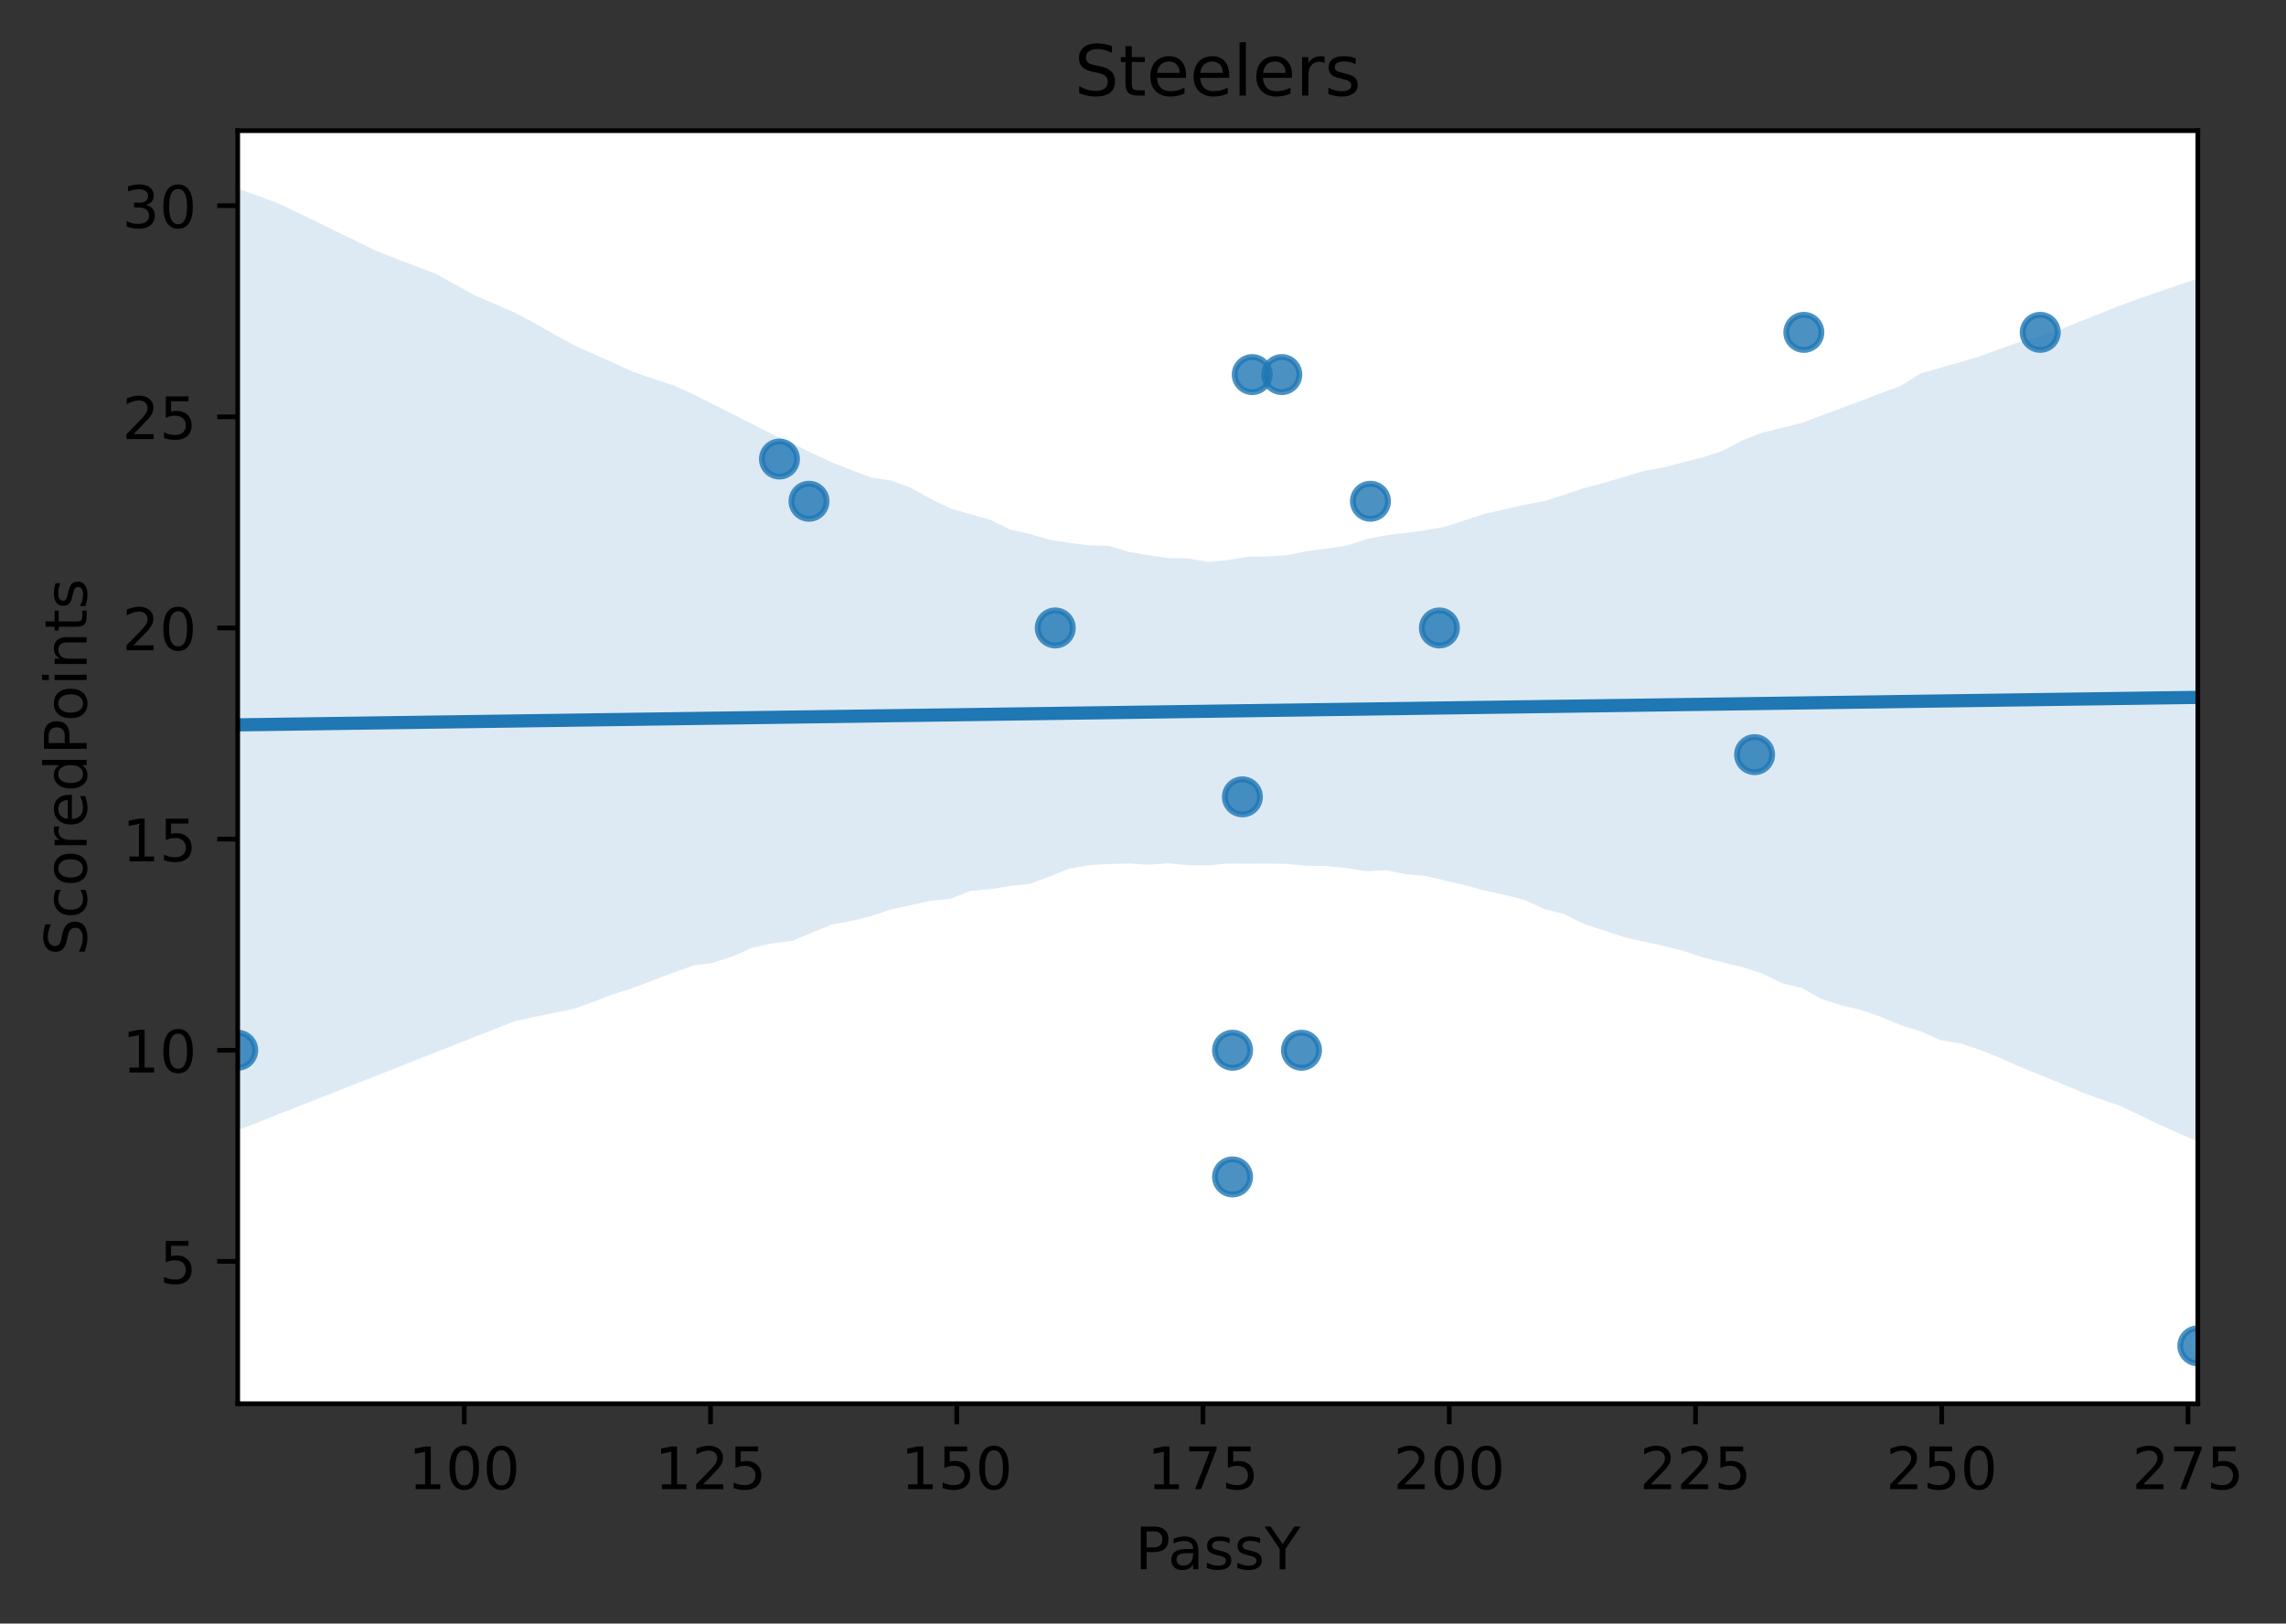 <?xml version="1.0" encoding="utf-8" standalone="no"?>
<!DOCTYPE svg PUBLIC "-//W3C//DTD SVG 1.1//EN"
  "http://www.w3.org/Graphics/SVG/1.1/DTD/svg11.dtd">
<!-- Created with matplotlib (https://matplotlib.org/) -->
<svg height="277.314pt" version="1.1" viewBox="0 0 390.464 277.314" width="390.464pt" xmlns="http://www.w3.org/2000/svg" xmlns:xlink="http://www.w3.org/1999/xlink">
 <rect x="0" y="0" width="390.464" height="277.314" fill="#333333" stroke="none"/>
 <defs>
  <style type="text/css">
*{stroke-linecap:butt;stroke-linejoin:round;}
  </style>
 </defs>
 <g id="figure_1">
  <g id="patch_1">
   <path d="M 0 277.314 
L 390.464 277.314 
L 390.464 0 
L 0 0 
z
" style="fill:none;"/>
  </g>
  <g id="axes_1">
   <g id="patch_2">
    <path d="M 40.603 239.758 
L 375.403 239.758 
L 375.403 22.318 
L 40.603 22.318 
z
" style="fill:#ffffff;"/>
   </g>
   <g id="PathCollection_1">
    <defs>
     <path d="M 0 3 
C 0.796 3 1.559 2.684 2.121 2.121 
C 2.684 1.559 3 0.796 3 0 
C 3 -0.796 2.684 -1.559 2.121 -2.121 
C 1.559 -2.684 0.796 -3 0 -3 
C -0.796 -3 -1.559 -2.684 -2.121 -2.121 
C -2.684 -1.559 -3 -0.796 -3 0 
C -3 0.796 -2.684 1.559 -2.121 2.121 
C -1.559 2.684 -0.796 3 0 3 
z
" id="m092e4cfb86" style="stroke:#1f77b4;stroke-opacity:0.8;"/>
    </defs>
    <g clip-path="url(#p4e1b4926cb)">
     <use style="fill:#1f77b4;fill-opacity:0.8;stroke:#1f77b4;stroke-opacity:0.8;" x="375.403" xlink:href="#m092e4cfb86" y="229.874"/>
     <use style="fill:#1f77b4;fill-opacity:0.8;stroke:#1f77b4;stroke-opacity:0.8;" x="213.892" xlink:href="#m092e4cfb86" y="63.979"/>
     <use style="fill:#1f77b4;fill-opacity:0.8;stroke:#1f77b4;stroke-opacity:0.8;" x="180.243" xlink:href="#m092e4cfb86" y="107.256"/>
     <use style="fill:#1f77b4;fill-opacity:0.8;stroke:#1f77b4;stroke-opacity:0.8;" x="348.485" xlink:href="#m092e4cfb86" y="56.766"/>
     <use style="fill:#1f77b4;fill-opacity:0.8;stroke:#1f77b4;stroke-opacity:0.8;" x="234.081" xlink:href="#m092e4cfb86" y="85.618"/>
     <use style="fill:#1f77b4;fill-opacity:0.8;stroke:#1f77b4;stroke-opacity:0.8;" x="133.136" xlink:href="#m092e4cfb86" y="78.405"/>
     <use style="fill:#1f77b4;fill-opacity:0.8;stroke:#1f77b4;stroke-opacity:0.8;" x="308.107" xlink:href="#m092e4cfb86" y="56.766"/>
     <use style="fill:#1f77b4;fill-opacity:0.8;stroke:#1f77b4;stroke-opacity:0.8;" x="218.939" xlink:href="#m092e4cfb86" y="63.979"/>
     <use style="fill:#1f77b4;fill-opacity:0.8;stroke:#1f77b4;stroke-opacity:0.8;" x="299.695" xlink:href="#m092e4cfb86" y="128.895"/>
     <use style="fill:#1f77b4;fill-opacity:0.8;stroke:#1f77b4;stroke-opacity:0.8;" x="210.527" xlink:href="#m092e4cfb86" y="201.023"/>
     <use style="fill:#1f77b4;fill-opacity:0.8;stroke:#1f77b4;stroke-opacity:0.8;" x="212.209" xlink:href="#m092e4cfb86" y="136.108"/>
     <use style="fill:#1f77b4;fill-opacity:0.8;stroke:#1f77b4;stroke-opacity:0.8;" x="245.857" xlink:href="#m092e4cfb86" y="107.256"/>
     <use style="fill:#1f77b4;fill-opacity:0.8;stroke:#1f77b4;stroke-opacity:0.8;" x="138.183" xlink:href="#m092e4cfb86" y="85.618"/>
     <use style="fill:#1f77b4;fill-opacity:0.8;stroke:#1f77b4;stroke-opacity:0.8;" x="210.527" xlink:href="#m092e4cfb86" y="179.385"/>
     <use style="fill:#1f77b4;fill-opacity:0.8;stroke:#1f77b4;stroke-opacity:0.8;" x="222.304" xlink:href="#m092e4cfb86" y="179.385"/>
     <use style="fill:#1f77b4;fill-opacity:0.8;stroke:#1f77b4;stroke-opacity:0.8;" x="40.603" xlink:href="#m092e4cfb86" y="179.385"/>
    </g>
   </g>
   <g id="PolyCollection_1">
    <path clip-path="url(#p4e1b4926cb)" d="M 40.603 32.202 
L 40.603 193.044 
L 43.985 191.753 
L 47.367 190.388 
L 50.749 189.061 
L 54.13 187.731 
L 57.512 186.399 
L 60.894 185.066 
L 64.276 183.733 
L 67.658 182.4 
L 71.039 181.067 
L 74.421 179.734 
L 77.803 178.402 
L 81.185 177.069 
L 84.567 175.736 
L 87.949 174.403 
L 91.33 173.687 
L 94.712 172.987 
L 98.094 172.286 
L 101.476 171.061 
L 104.858 169.782 
L 108.239 168.7 
L 111.621 167.415 
L 115.003 166.131 
L 118.385 164.916 
L 121.767 164.448 
L 125.149 163.351 
L 128.53 161.836 
L 131.912 161.138 
L 135.294 160.707 
L 138.676 159.31 
L 142.058 157.912 
L 145.439 157.31 
L 148.821 156.466 
L 152.203 155.314 
L 155.585 154.591 
L 158.967 153.855 
L 162.349 153.521 
L 165.73 152.165 
L 169.112 151.87 
L 172.494 151.341 
L 175.876 150.965 
L 179.258 149.718 
L 182.639 148.355 
L 186.021 147.764 
L 189.403 147.589 
L 192.785 147.481 
L 196.167 147.7 
L 199.549 147.446 
L 202.93 147.766 
L 206.312 147.819 
L 209.694 147.496 
L 213.076 147.513 
L 216.458 147.497 
L 219.839 147.561 
L 223.221 147.868 
L 226.603 147.925 
L 229.985 148.272 
L 233.367 148.796 
L 236.749 148.645 
L 240.13 149.325 
L 243.512 149.617 
L 246.894 150.421 
L 250.276 151.228 
L 253.658 152.123 
L 257.039 152.855 
L 260.421 153.718 
L 263.803 155.286 
L 267.185 156.129 
L 270.567 157.803 
L 273.949 158.925 
L 277.33 160.036 
L 280.712 160.827 
L 284.094 161.558 
L 287.476 162.412 
L 290.858 163.536 
L 294.239 164.378 
L 297.621 165.187 
L 301.003 166.288 
L 304.385 167.941 
L 307.767 168.762 
L 311.149 170.644 
L 314.53 171.711 
L 317.912 172.511 
L 321.294 173.699 
L 324.676 175.101 
L 328.058 176.145 
L 331.439 177.654 
L 334.821 178.212 
L 338.203 179.339 
L 341.585 180.684 
L 344.967 182.201 
L 348.349 183.563 
L 351.73 184.935 
L 355.112 186.359 
L 358.494 187.654 
L 361.876 188.783 
L 365.258 190.36 
L 368.639 192.011 
L 372.021 193.52 
L 375.403 194.958 
L 375.403 47.576 
L 375.403 47.576 
L 372.021 48.727 
L 368.639 49.883 
L 365.258 51.045 
L 361.876 52.293 
L 358.494 53.636 
L 355.112 54.974 
L 351.73 56.353 
L 348.349 57.471 
L 344.967 58.401 
L 341.585 59.588 
L 338.203 60.857 
L 334.821 61.861 
L 331.439 62.819 
L 328.058 63.778 
L 324.676 65.896 
L 321.294 67.158 
L 317.912 68.439 
L 314.53 69.711 
L 311.149 70.968 
L 307.767 72.224 
L 304.385 73.059 
L 301.003 73.919 
L 297.621 75.206 
L 294.239 77.004 
L 290.858 78.107 
L 287.476 78.976 
L 284.094 79.854 
L 280.712 80.452 
L 277.33 81.48 
L 273.949 82.478 
L 270.567 83.351 
L 267.185 84.511 
L 263.803 85.574 
L 260.421 86.214 
L 257.039 86.989 
L 253.658 87.741 
L 250.276 88.843 
L 246.894 89.95 
L 243.512 90.573 
L 240.13 91.034 
L 236.749 91.427 
L 233.367 92.094 
L 229.985 93.189 
L 226.603 93.705 
L 223.221 94.154 
L 219.839 94.818 
L 216.458 95.04 
L 213.076 95.103 
L 209.694 95.67 
L 206.312 95.97 
L 202.93 95.382 
L 199.549 95.323 
L 196.167 94.837 
L 192.785 94.255 
L 189.403 93.233 
L 186.021 93.139 
L 182.639 92.735 
L 179.258 92.193 
L 175.876 91.19 
L 172.494 90.434 
L 169.112 88.766 
L 165.73 87.822 
L 162.349 86.863 
L 158.967 85.194 
L 155.585 83.315 
L 152.203 82.08 
L 148.821 81.559 
L 145.439 80.285 
L 142.058 78.957 
L 138.676 77.39 
L 135.294 75.716 
L 131.912 74.176 
L 128.53 72.458 
L 125.149 70.746 
L 121.767 69.046 
L 118.385 67.332 
L 115.003 65.799 
L 111.621 64.714 
L 108.239 63.542 
L 104.858 62.024 
L 101.476 60.508 
L 98.094 58.991 
L 94.712 57.133 
L 91.33 55.217 
L 87.949 53.411 
L 84.567 51.946 
L 81.185 50.481 
L 77.803 48.623 
L 74.421 46.759 
L 71.039 45.478 
L 67.658 44.199 
L 64.276 42.855 
L 60.894 41.205 
L 57.512 39.555 
L 54.13 37.905 
L 50.749 36.259 
L 47.367 34.675 
L 43.985 33.435 
L 40.603 32.202 
z
" style="fill:#1f77b4;fill-opacity:0.15;"/>
   </g>
   <g id="matplotlib.axis_1">
    <g id="xtick_1">
     <g id="line2d_1">
      <defs>
       <path d="M 0 0 
L 0 3.5 
" id="m0e05274576" style="stroke:#000000;stroke-width:0.8;"/>
      </defs>
      <g>
       <use style="stroke:#000000;stroke-width:0.8;" x="79.299" xlink:href="#m0e05274576" y="239.758"/>
      </g>
     </g>
     <g id="text_1">
      <!-- 100 -->
      <defs>
       <path d="M 12.406 8.297 
L 28.516 8.297 
L 28.516 63.922 
L 10.984 60.406 
L 10.984 69.391 
L 28.422 72.906 
L 38.281 72.906 
L 38.281 8.297 
L 54.391 8.297 
L 54.391 0 
L 12.406 0 
z
" id="DejaVuSans-49"/>
       <path d="M 31.781 66.406 
Q 24.172 66.406 20.328 58.906 
Q 16.5 51.422 16.5 36.375 
Q 16.5 21.391 20.328 13.891 
Q 24.172 6.391 31.781 6.391 
Q 39.453 6.391 43.281 13.891 
Q 47.125 21.391 47.125 36.375 
Q 47.125 51.422 43.281 58.906 
Q 39.453 66.406 31.781 66.406 
z
M 31.781 74.219 
Q 44.047 74.219 50.516 64.516 
Q 56.984 54.828 56.984 36.375 
Q 56.984 17.969 50.516 8.266 
Q 44.047 -1.422 31.781 -1.422 
Q 19.531 -1.422 13.062 8.266 
Q 6.594 17.969 6.594 36.375 
Q 6.594 54.828 13.062 64.516 
Q 19.531 74.219 31.781 74.219 
z
" id="DejaVuSans-48"/>
      </defs>
      <g transform="translate(69.755 254.357)scale(0.1 -0.1)">
       <use xlink:href="#DejaVuSans-49"/>
       <use x="63.623" xlink:href="#DejaVuSans-48"/>
       <use x="127.246" xlink:href="#DejaVuSans-48"/>
      </g>
     </g>
    </g>
    <g id="xtick_2">
     <g id="line2d_2">
      <g>
       <use style="stroke:#000000;stroke-width:0.8;" x="121.359" xlink:href="#m0e05274576" y="239.758"/>
      </g>
     </g>
     <g id="text_2">
      <!-- 125 -->
      <defs>
       <path d="M 19.188 8.297 
L 53.609 8.297 
L 53.609 0 
L 7.328 0 
L 7.328 8.297 
Q 12.938 14.109 22.625 23.891 
Q 32.328 33.688 34.812 36.531 
Q 39.547 41.844 41.422 45.531 
Q 43.312 49.219 43.312 52.781 
Q 43.312 58.594 39.234 62.25 
Q 35.156 65.922 28.609 65.922 
Q 23.969 65.922 18.812 64.312 
Q 13.672 62.703 7.812 59.422 
L 7.812 69.391 
Q 13.766 71.781 18.938 73 
Q 24.125 74.219 28.422 74.219 
Q 39.75 74.219 46.484 68.547 
Q 53.219 62.891 53.219 53.422 
Q 53.219 48.922 51.531 44.891 
Q 49.859 40.875 45.406 35.406 
Q 44.188 33.984 37.641 27.219 
Q 31.109 20.453 19.188 8.297 
z
" id="DejaVuSans-50"/>
       <path d="M 10.797 72.906 
L 49.516 72.906 
L 49.516 64.594 
L 19.828 64.594 
L 19.828 46.734 
Q 21.969 47.469 24.109 47.828 
Q 26.266 48.188 28.422 48.188 
Q 40.625 48.188 47.75 41.5 
Q 54.891 34.812 54.891 23.391 
Q 54.891 11.625 47.562 5.094 
Q 40.234 -1.422 26.906 -1.422 
Q 22.312 -1.422 17.547 -0.641 
Q 12.797 0.141 7.719 1.703 
L 7.719 11.625 
Q 12.109 9.234 16.797 8.062 
Q 21.484 6.891 26.703 6.891 
Q 35.156 6.891 40.078 11.328 
Q 45.016 15.766 45.016 23.391 
Q 45.016 31 40.078 35.438 
Q 35.156 39.891 26.703 39.891 
Q 22.75 39.891 18.812 39.016 
Q 14.891 38.141 10.797 36.281 
z
" id="DejaVuSans-53"/>
      </defs>
      <g transform="translate(111.815 254.357)scale(0.1 -0.1)">
       <use xlink:href="#DejaVuSans-49"/>
       <use x="63.623" xlink:href="#DejaVuSans-50"/>
       <use x="127.246" xlink:href="#DejaVuSans-53"/>
      </g>
     </g>
    </g>
    <g id="xtick_3">
     <g id="line2d_3">
      <g>
       <use style="stroke:#000000;stroke-width:0.8;" x="163.419" xlink:href="#m0e05274576" y="239.758"/>
      </g>
     </g>
     <g id="text_3">
      <!-- 150 -->
      <g transform="translate(153.875 254.357)scale(0.1 -0.1)">
       <use xlink:href="#DejaVuSans-49"/>
       <use x="63.623" xlink:href="#DejaVuSans-53"/>
       <use x="127.246" xlink:href="#DejaVuSans-48"/>
      </g>
     </g>
    </g>
    <g id="xtick_4">
     <g id="line2d_4">
      <g>
       <use style="stroke:#000000;stroke-width:0.8;" x="205.48" xlink:href="#m0e05274576" y="239.758"/>
      </g>
     </g>
     <g id="text_4">
      <!-- 175 -->
      <defs>
       <path d="M 8.203 72.906 
L 55.078 72.906 
L 55.078 68.703 
L 28.609 0 
L 18.312 0 
L 43.219 64.594 
L 8.203 64.594 
z
" id="DejaVuSans-55"/>
      </defs>
      <g transform="translate(195.936 254.357)scale(0.1 -0.1)">
       <use xlink:href="#DejaVuSans-49"/>
       <use x="63.623" xlink:href="#DejaVuSans-55"/>
       <use x="127.246" xlink:href="#DejaVuSans-53"/>
      </g>
     </g>
    </g>
    <g id="xtick_5">
     <g id="line2d_5">
      <g>
       <use style="stroke:#000000;stroke-width:0.8;" x="247.54" xlink:href="#m0e05274576" y="239.758"/>
      </g>
     </g>
     <g id="text_5">
      <!-- 200 -->
      <g transform="translate(237.996 254.357)scale(0.1 -0.1)">
       <use xlink:href="#DejaVuSans-50"/>
       <use x="63.623" xlink:href="#DejaVuSans-48"/>
       <use x="127.246" xlink:href="#DejaVuSans-48"/>
      </g>
     </g>
    </g>
    <g id="xtick_6">
     <g id="line2d_6">
      <g>
       <use style="stroke:#000000;stroke-width:0.8;" x="289.6" xlink:href="#m0e05274576" y="239.758"/>
      </g>
     </g>
     <g id="text_6">
      <!-- 225 -->
      <g transform="translate(280.056 254.357)scale(0.1 -0.1)">
       <use xlink:href="#DejaVuSans-50"/>
       <use x="63.623" xlink:href="#DejaVuSans-50"/>
       <use x="127.246" xlink:href="#DejaVuSans-53"/>
      </g>
     </g>
    </g>
    <g id="xtick_7">
     <g id="line2d_7">
      <g>
       <use style="stroke:#000000;stroke-width:0.8;" x="331.66" xlink:href="#m0e05274576" y="239.758"/>
      </g>
     </g>
     <g id="text_7">
      <!-- 250 -->
      <g transform="translate(322.117 254.357)scale(0.1 -0.1)">
       <use xlink:href="#DejaVuSans-50"/>
       <use x="63.623" xlink:href="#DejaVuSans-53"/>
       <use x="127.246" xlink:href="#DejaVuSans-48"/>
      </g>
     </g>
    </g>
    <g id="xtick_8">
     <g id="line2d_8">
      <g>
       <use style="stroke:#000000;stroke-width:0.8;" x="373.721" xlink:href="#m0e05274576" y="239.758"/>
      </g>
     </g>
     <g id="text_8">
      <!-- 275 -->
      <g transform="translate(364.177 254.357)scale(0.1 -0.1)">
       <use xlink:href="#DejaVuSans-50"/>
       <use x="63.623" xlink:href="#DejaVuSans-55"/>
       <use x="127.246" xlink:href="#DejaVuSans-53"/>
      </g>
     </g>
    </g>
    <g id="text_9">
     <!-- PassY -->
     <defs>
      <path d="M 19.672 64.797 
L 19.672 37.406 
L 32.078 37.406 
Q 38.969 37.406 42.719 40.969 
Q 46.484 44.531 46.484 51.125 
Q 46.484 57.672 42.719 61.234 
Q 38.969 64.797 32.078 64.797 
z
M 9.812 72.906 
L 32.078 72.906 
Q 44.344 72.906 50.609 67.359 
Q 56.891 61.812 56.891 51.125 
Q 56.891 40.328 50.609 34.812 
Q 44.344 29.297 32.078 29.297 
L 19.672 29.297 
L 19.672 0 
L 9.812 0 
z
" id="DejaVuSans-80"/>
      <path d="M 34.281 27.484 
Q 23.391 27.484 19.188 25 
Q 14.984 22.516 14.984 16.5 
Q 14.984 11.719 18.141 8.906 
Q 21.297 6.109 26.703 6.109 
Q 34.188 6.109 38.703 11.406 
Q 43.219 16.703 43.219 25.484 
L 43.219 27.484 
z
M 52.203 31.203 
L 52.203 0 
L 43.219 0 
L 43.219 8.297 
Q 40.141 3.328 35.547 0.953 
Q 30.953 -1.422 24.312 -1.422 
Q 15.922 -1.422 10.953 3.297 
Q 6 8.016 6 15.922 
Q 6 25.141 12.172 29.828 
Q 18.359 34.516 30.609 34.516 
L 43.219 34.516 
L 43.219 35.406 
Q 43.219 41.609 39.141 45 
Q 35.062 48.391 27.688 48.391 
Q 23 48.391 18.547 47.266 
Q 14.109 46.141 10.016 43.891 
L 10.016 52.203 
Q 14.938 54.109 19.578 55.047 
Q 24.219 56 28.609 56 
Q 40.484 56 46.344 49.844 
Q 52.203 43.703 52.203 31.203 
z
" id="DejaVuSans-97"/>
      <path d="M 44.281 53.078 
L 44.281 44.578 
Q 40.484 46.531 36.375 47.5 
Q 32.281 48.484 27.875 48.484 
Q 21.188 48.484 17.844 46.438 
Q 14.5 44.391 14.5 40.281 
Q 14.5 37.156 16.891 35.375 
Q 19.281 33.594 26.516 31.984 
L 29.594 31.297 
Q 39.156 29.25 43.188 25.516 
Q 47.219 21.781 47.219 15.094 
Q 47.219 7.469 41.188 3.016 
Q 35.156 -1.422 24.609 -1.422 
Q 20.219 -1.422 15.453 -0.562 
Q 10.688 0.297 5.422 2 
L 5.422 11.281 
Q 10.406 8.688 15.234 7.391 
Q 20.062 6.109 24.812 6.109 
Q 31.156 6.109 34.562 8.281 
Q 37.984 10.453 37.984 14.406 
Q 37.984 18.062 35.516 20.016 
Q 33.062 21.969 24.703 23.781 
L 21.578 24.516 
Q 13.234 26.266 9.516 29.906 
Q 5.812 33.547 5.812 39.891 
Q 5.812 47.609 11.281 51.797 
Q 16.75 56 26.812 56 
Q 31.781 56 36.172 55.266 
Q 40.578 54.547 44.281 53.078 
z
" id="DejaVuSans-115"/>
      <path d="M -0.203 72.906 
L 10.406 72.906 
L 30.609 42.922 
L 50.688 72.906 
L 61.281 72.906 
L 35.5 34.719 
L 35.5 0 
L 25.594 0 
L 25.594 34.719 
z
" id="DejaVuSans-89"/>
     </defs>
     <g transform="translate(193.886 268.035)scale(0.1 -0.1)">
      <use xlink:href="#DejaVuSans-80"/>
      <use x="55.803" xlink:href="#DejaVuSans-97"/>
      <use x="117.082" xlink:href="#DejaVuSans-115"/>
      <use x="169.182" xlink:href="#DejaVuSans-115"/>
      <use x="221.281" xlink:href="#DejaVuSans-89"/>
     </g>
    </g>
   </g>
   <g id="matplotlib.axis_2">
    <g id="ytick_1">
     <g id="line2d_9">
      <defs>
       <path d="M 0 0 
L -3.5 0 
" id="m3a8e73b8ea" style="stroke:#000000;stroke-width:0.8;"/>
      </defs>
      <g>
       <use style="stroke:#000000;stroke-width:0.8;" x="40.603" xlink:href="#m3a8e73b8ea" y="215.449"/>
      </g>
     </g>
     <g id="text_10">
      <!-- 5 -->
      <g transform="translate(27.241 219.248)scale(0.1 -0.1)">
       <use xlink:href="#DejaVuSans-53"/>
      </g>
     </g>
    </g>
    <g id="ytick_2">
     <g id="line2d_10">
      <g>
       <use style="stroke:#000000;stroke-width:0.8;" x="40.603" xlink:href="#m3a8e73b8ea" y="179.385"/>
      </g>
     </g>
     <g id="text_11">
      <!-- 10 -->
      <g transform="translate(20.878 183.184)scale(0.1 -0.1)">
       <use xlink:href="#DejaVuSans-49"/>
       <use x="63.623" xlink:href="#DejaVuSans-48"/>
      </g>
     </g>
    </g>
    <g id="ytick_3">
     <g id="line2d_11">
      <g>
       <use style="stroke:#000000;stroke-width:0.8;" x="40.603" xlink:href="#m3a8e73b8ea" y="143.32"/>
      </g>
     </g>
     <g id="text_12">
      <!-- 15 -->
      <g transform="translate(20.878 147.12)scale(0.1 -0.1)">
       <use xlink:href="#DejaVuSans-49"/>
       <use x="63.623" xlink:href="#DejaVuSans-53"/>
      </g>
     </g>
    </g>
    <g id="ytick_4">
     <g id="line2d_12">
      <g>
       <use style="stroke:#000000;stroke-width:0.8;" x="40.603" xlink:href="#m3a8e73b8ea" y="107.256"/>
      </g>
     </g>
     <g id="text_13">
      <!-- 20 -->
      <g transform="translate(20.878 111.055)scale(0.1 -0.1)">
       <use xlink:href="#DejaVuSans-50"/>
       <use x="63.623" xlink:href="#DejaVuSans-48"/>
      </g>
     </g>
    </g>
    <g id="ytick_5">
     <g id="line2d_13">
      <g>
       <use style="stroke:#000000;stroke-width:0.8;" x="40.603" xlink:href="#m3a8e73b8ea" y="71.192"/>
      </g>
     </g>
     <g id="text_14">
      <!-- 25 -->
      <g transform="translate(20.878 74.991)scale(0.1 -0.1)">
       <use xlink:href="#DejaVuSans-50"/>
       <use x="63.623" xlink:href="#DejaVuSans-53"/>
      </g>
     </g>
    </g>
    <g id="ytick_6">
     <g id="line2d_14">
      <g>
       <use style="stroke:#000000;stroke-width:0.8;" x="40.603" xlink:href="#m3a8e73b8ea" y="35.128"/>
      </g>
     </g>
     <g id="text_15">
      <!-- 30 -->
      <defs>
       <path d="M 40.578 39.312 
Q 47.656 37.797 51.625 33 
Q 55.609 28.219 55.609 21.188 
Q 55.609 10.406 48.188 4.484 
Q 40.766 -1.422 27.094 -1.422 
Q 22.516 -1.422 17.656 -0.516 
Q 12.797 0.391 7.625 2.203 
L 7.625 11.719 
Q 11.719 9.328 16.594 8.109 
Q 21.484 6.891 26.812 6.891 
Q 36.078 6.891 40.938 10.547 
Q 45.797 14.203 45.797 21.188 
Q 45.797 27.641 41.281 31.266 
Q 36.766 34.906 28.719 34.906 
L 20.219 34.906 
L 20.219 43.016 
L 29.109 43.016 
Q 36.375 43.016 40.234 45.922 
Q 44.094 48.828 44.094 54.297 
Q 44.094 59.906 40.109 62.906 
Q 36.141 65.922 28.719 65.922 
Q 24.656 65.922 20.016 65.031 
Q 15.375 64.156 9.812 62.312 
L 9.812 71.094 
Q 15.438 72.656 20.344 73.438 
Q 25.25 74.219 29.594 74.219 
Q 40.828 74.219 47.359 69.109 
Q 53.906 64.016 53.906 55.328 
Q 53.906 49.266 50.438 45.094 
Q 46.969 40.922 40.578 39.312 
z
" id="DejaVuSans-51"/>
      </defs>
      <g transform="translate(20.878 38.927)scale(0.1 -0.1)">
       <use xlink:href="#DejaVuSans-51"/>
       <use x="63.623" xlink:href="#DejaVuSans-48"/>
      </g>
     </g>
    </g>
    <g id="text_16">
     <!-- ScoredPoints -->
     <defs>
      <path d="M 53.516 70.516 
L 53.516 60.891 
Q 47.906 63.578 42.922 64.891 
Q 37.938 66.219 33.297 66.219 
Q 25.25 66.219 20.875 63.094 
Q 16.5 59.969 16.5 54.203 
Q 16.5 49.359 19.406 46.891 
Q 22.312 44.438 30.422 42.922 
L 36.375 41.703 
Q 47.406 39.594 52.656 34.297 
Q 57.906 29 57.906 20.125 
Q 57.906 9.516 50.797 4.047 
Q 43.703 -1.422 29.984 -1.422 
Q 24.812 -1.422 18.969 -0.25 
Q 13.141 0.922 6.891 3.219 
L 6.891 13.375 
Q 12.891 10.016 18.656 8.297 
Q 24.422 6.594 29.984 6.594 
Q 38.422 6.594 43.016 9.906 
Q 47.609 13.234 47.609 19.391 
Q 47.609 24.75 44.312 27.781 
Q 41.016 30.812 33.5 32.328 
L 27.484 33.5 
Q 16.453 35.688 11.516 40.375 
Q 6.594 45.062 6.594 53.422 
Q 6.594 63.094 13.406 68.656 
Q 20.219 74.219 32.172 74.219 
Q 37.312 74.219 42.625 73.281 
Q 47.953 72.359 53.516 70.516 
z
" id="DejaVuSans-83"/>
      <path d="M 48.781 52.594 
L 48.781 44.188 
Q 44.969 46.297 41.141 47.344 
Q 37.312 48.391 33.406 48.391 
Q 24.656 48.391 19.812 42.844 
Q 14.984 37.312 14.984 27.297 
Q 14.984 17.281 19.812 11.734 
Q 24.656 6.203 33.406 6.203 
Q 37.312 6.203 41.141 7.25 
Q 44.969 8.297 48.781 10.406 
L 48.781 2.094 
Q 45.016 0.344 40.984 -0.531 
Q 36.969 -1.422 32.422 -1.422 
Q 20.062 -1.422 12.781 6.344 
Q 5.516 14.109 5.516 27.297 
Q 5.516 40.672 12.859 48.328 
Q 20.219 56 33.016 56 
Q 37.156 56 41.109 55.141 
Q 45.062 54.297 48.781 52.594 
z
" id="DejaVuSans-99"/>
      <path d="M 30.609 48.391 
Q 23.391 48.391 19.188 42.75 
Q 14.984 37.109 14.984 27.297 
Q 14.984 17.484 19.156 11.844 
Q 23.344 6.203 30.609 6.203 
Q 37.797 6.203 41.984 11.859 
Q 46.188 17.531 46.188 27.297 
Q 46.188 37.016 41.984 42.703 
Q 37.797 48.391 30.609 48.391 
z
M 30.609 56 
Q 42.328 56 49.016 48.375 
Q 55.719 40.766 55.719 27.297 
Q 55.719 13.875 49.016 6.219 
Q 42.328 -1.422 30.609 -1.422 
Q 18.844 -1.422 12.172 6.219 
Q 5.516 13.875 5.516 27.297 
Q 5.516 40.766 12.172 48.375 
Q 18.844 56 30.609 56 
z
" id="DejaVuSans-111"/>
      <path d="M 41.109 46.297 
Q 39.594 47.172 37.812 47.578 
Q 36.031 48 33.891 48 
Q 26.266 48 22.188 43.047 
Q 18.109 38.094 18.109 28.812 
L 18.109 0 
L 9.078 0 
L 9.078 54.688 
L 18.109 54.688 
L 18.109 46.188 
Q 20.953 51.172 25.484 53.578 
Q 30.031 56 36.531 56 
Q 37.453 56 38.578 55.875 
Q 39.703 55.766 41.062 55.516 
z
" id="DejaVuSans-114"/>
      <path d="M 56.203 29.594 
L 56.203 25.203 
L 14.891 25.203 
Q 15.484 15.922 20.484 11.062 
Q 25.484 6.203 34.422 6.203 
Q 39.594 6.203 44.453 7.469 
Q 49.312 8.734 54.109 11.281 
L 54.109 2.781 
Q 49.266 0.734 44.188 -0.344 
Q 39.109 -1.422 33.891 -1.422 
Q 20.797 -1.422 13.156 6.188 
Q 5.516 13.812 5.516 26.812 
Q 5.516 40.234 12.766 48.109 
Q 20.016 56 32.328 56 
Q 43.359 56 49.781 48.891 
Q 56.203 41.797 56.203 29.594 
z
M 47.219 32.234 
Q 47.125 39.594 43.094 43.984 
Q 39.062 48.391 32.422 48.391 
Q 24.906 48.391 20.391 44.141 
Q 15.875 39.891 15.188 32.172 
z
" id="DejaVuSans-101"/>
      <path d="M 45.406 46.391 
L 45.406 75.984 
L 54.391 75.984 
L 54.391 0 
L 45.406 0 
L 45.406 8.203 
Q 42.578 3.328 38.25 0.953 
Q 33.938 -1.422 27.875 -1.422 
Q 17.969 -1.422 11.734 6.484 
Q 5.516 14.406 5.516 27.297 
Q 5.516 40.188 11.734 48.094 
Q 17.969 56 27.875 56 
Q 33.938 56 38.25 53.625 
Q 42.578 51.266 45.406 46.391 
z
M 14.797 27.297 
Q 14.797 17.391 18.875 11.75 
Q 22.953 6.109 30.078 6.109 
Q 37.203 6.109 41.297 11.75 
Q 45.406 17.391 45.406 27.297 
Q 45.406 37.203 41.297 42.844 
Q 37.203 48.484 30.078 48.484 
Q 22.953 48.484 18.875 42.844 
Q 14.797 37.203 14.797 27.297 
z
" id="DejaVuSans-100"/>
      <path d="M 9.422 54.688 
L 18.406 54.688 
L 18.406 0 
L 9.422 0 
z
M 9.422 75.984 
L 18.406 75.984 
L 18.406 64.594 
L 9.422 64.594 
z
" id="DejaVuSans-105"/>
      <path d="M 54.891 33.016 
L 54.891 0 
L 45.906 0 
L 45.906 32.719 
Q 45.906 40.484 42.875 44.328 
Q 39.844 48.188 33.797 48.188 
Q 26.516 48.188 22.312 43.547 
Q 18.109 38.922 18.109 30.906 
L 18.109 0 
L 9.078 0 
L 9.078 54.688 
L 18.109 54.688 
L 18.109 46.188 
Q 21.344 51.125 25.703 53.562 
Q 30.078 56 35.797 56 
Q 45.219 56 50.047 50.172 
Q 54.891 44.344 54.891 33.016 
z
" id="DejaVuSans-110"/>
      <path d="M 18.312 70.219 
L 18.312 54.688 
L 36.812 54.688 
L 36.812 47.703 
L 18.312 47.703 
L 18.312 18.016 
Q 18.312 11.328 20.141 9.422 
Q 21.969 7.516 27.594 7.516 
L 36.812 7.516 
L 36.812 0 
L 27.594 0 
Q 17.188 0 13.234 3.875 
Q 9.281 7.766 9.281 18.016 
L 9.281 47.703 
L 2.688 47.703 
L 2.688 54.688 
L 9.281 54.688 
L 9.281 70.219 
z
" id="DejaVuSans-116"/>
     </defs>
     <g transform="translate(14.798 163.23)rotate(-90)scale(0.1 -0.1)">
      <use xlink:href="#DejaVuSans-83"/>
      <use x="63.477" xlink:href="#DejaVuSans-99"/>
      <use x="118.457" xlink:href="#DejaVuSans-111"/>
      <use x="179.639" xlink:href="#DejaVuSans-114"/>
      <use x="218.502" xlink:href="#DejaVuSans-101"/>
      <use x="280.025" xlink:href="#DejaVuSans-100"/>
      <use x="343.502" xlink:href="#DejaVuSans-80"/>
      <use x="400.18" xlink:href="#DejaVuSans-111"/>
      <use x="461.361" xlink:href="#DejaVuSans-105"/>
      <use x="489.145" xlink:href="#DejaVuSans-110"/>
      <use x="552.523" xlink:href="#DejaVuSans-116"/>
      <use x="591.732" xlink:href="#DejaVuSans-115"/>
     </g>
    </g>
   </g>
   <g id="line2d_15">
    <path clip-path="url(#p4e1b4926cb)" d="M 40.603 123.809 
L 43.985 123.762 
L 47.367 123.714 
L 50.749 123.667 
L 54.13 123.62 
L 57.512 123.572 
L 60.894 123.525 
L 64.276 123.477 
L 67.658 123.43 
L 71.039 123.383 
L 74.421 123.335 
L 77.803 123.288 
L 81.185 123.24 
L 84.567 123.193 
L 87.949 123.146 
L 91.33 123.098 
L 94.712 123.051 
L 98.094 123.003 
L 101.476 122.956 
L 104.858 122.909 
L 108.239 122.861 
L 111.621 122.814 
L 115.003 122.766 
L 118.385 122.719 
L 121.767 122.671 
L 125.149 122.624 
L 128.53 122.577 
L 131.912 122.529 
L 135.294 122.482 
L 138.676 122.434 
L 142.058 122.387 
L 145.439 122.34 
L 148.821 122.292 
L 152.203 122.245 
L 155.585 122.197 
L 158.967 122.15 
L 162.349 122.103 
L 165.73 122.055 
L 169.112 122.008 
L 172.494 121.96 
L 175.876 121.913 
L 179.258 121.865 
L 182.639 121.818 
L 186.021 121.771 
L 189.403 121.723 
L 192.785 121.676 
L 196.167 121.628 
L 199.549 121.581 
L 202.93 121.534 
L 206.312 121.486 
L 209.694 121.439 
L 213.076 121.391 
L 216.458 121.344 
L 219.839 121.297 
L 223.221 121.249 
L 226.603 121.202 
L 229.985 121.154 
L 233.367 121.107 
L 236.749 121.06 
L 240.13 121.012 
L 243.512 120.965 
L 246.894 120.917 
L 250.276 120.87 
L 253.658 120.822 
L 257.039 120.775 
L 260.421 120.728 
L 263.803 120.68 
L 267.185 120.633 
L 270.567 120.585 
L 273.949 120.538 
L 277.33 120.491 
L 280.712 120.443 
L 284.094 120.396 
L 287.476 120.348 
L 290.858 120.301 
L 294.239 120.254 
L 297.621 120.206 
L 301.003 120.159 
L 304.385 120.111 
L 307.767 120.064 
L 311.149 120.016 
L 314.53 119.969 
L 317.912 119.922 
L 321.294 119.874 
L 324.676 119.827 
L 328.058 119.779 
L 331.439 119.732 
L 334.821 119.685 
L 338.203 119.637 
L 341.585 119.59 
L 344.967 119.542 
L 348.349 119.495 
L 351.73 119.448 
L 355.112 119.4 
L 358.494 119.353 
L 361.876 119.305 
L 365.258 119.258 
L 368.639 119.21 
L 372.021 119.163 
L 375.403 119.116 
" style="fill:none;stroke:#1f77b4;stroke-linecap:square;stroke-width:2.25;"/>
   </g>
   <g id="patch_3">
    <path d="M 40.603 239.758 
L 40.603 22.318 
" style="fill:none;stroke:#000000;stroke-linecap:square;stroke-linejoin:miter;stroke-width:0.8;"/>
   </g>
   <g id="patch_4">
    <path d="M 375.403 239.758 
L 375.403 22.318 
" style="fill:none;stroke:#000000;stroke-linecap:square;stroke-linejoin:miter;stroke-width:0.8;"/>
   </g>
   <g id="patch_5">
    <path d="M 40.603 239.758 
L 375.403 239.758 
" style="fill:none;stroke:#000000;stroke-linecap:square;stroke-linejoin:miter;stroke-width:0.8;"/>
   </g>
   <g id="patch_6">
    <path d="M 40.603 22.318 
L 375.403 22.318 
" style="fill:none;stroke:#000000;stroke-linecap:square;stroke-linejoin:miter;stroke-width:0.8;"/>
   </g>
   <g id="text_17">
    <!-- Steelers -->
    <defs>
     <path d="M 9.422 75.984 
L 18.406 75.984 
L 18.406 0 
L 9.422 0 
z
" id="DejaVuSans-108"/>
    </defs>
    <g transform="translate(183.507 16.318)scale(0.12 -0.12)">
     <use xlink:href="#DejaVuSans-83"/>
     <use x="63.477" xlink:href="#DejaVuSans-116"/>
     <use x="102.686" xlink:href="#DejaVuSans-101"/>
     <use x="164.209" xlink:href="#DejaVuSans-101"/>
     <use x="225.732" xlink:href="#DejaVuSans-108"/>
     <use x="253.516" xlink:href="#DejaVuSans-101"/>
     <use x="315.039" xlink:href="#DejaVuSans-114"/>
     <use x="356.152" xlink:href="#DejaVuSans-115"/>
    </g>
   </g>
  </g>
 </g>
 <defs>
  <clipPath id="p4e1b4926cb">
   <rect height="217.44" width="334.8" x="40.603" y="22.318"/>
  </clipPath>
 </defs>
</svg>
